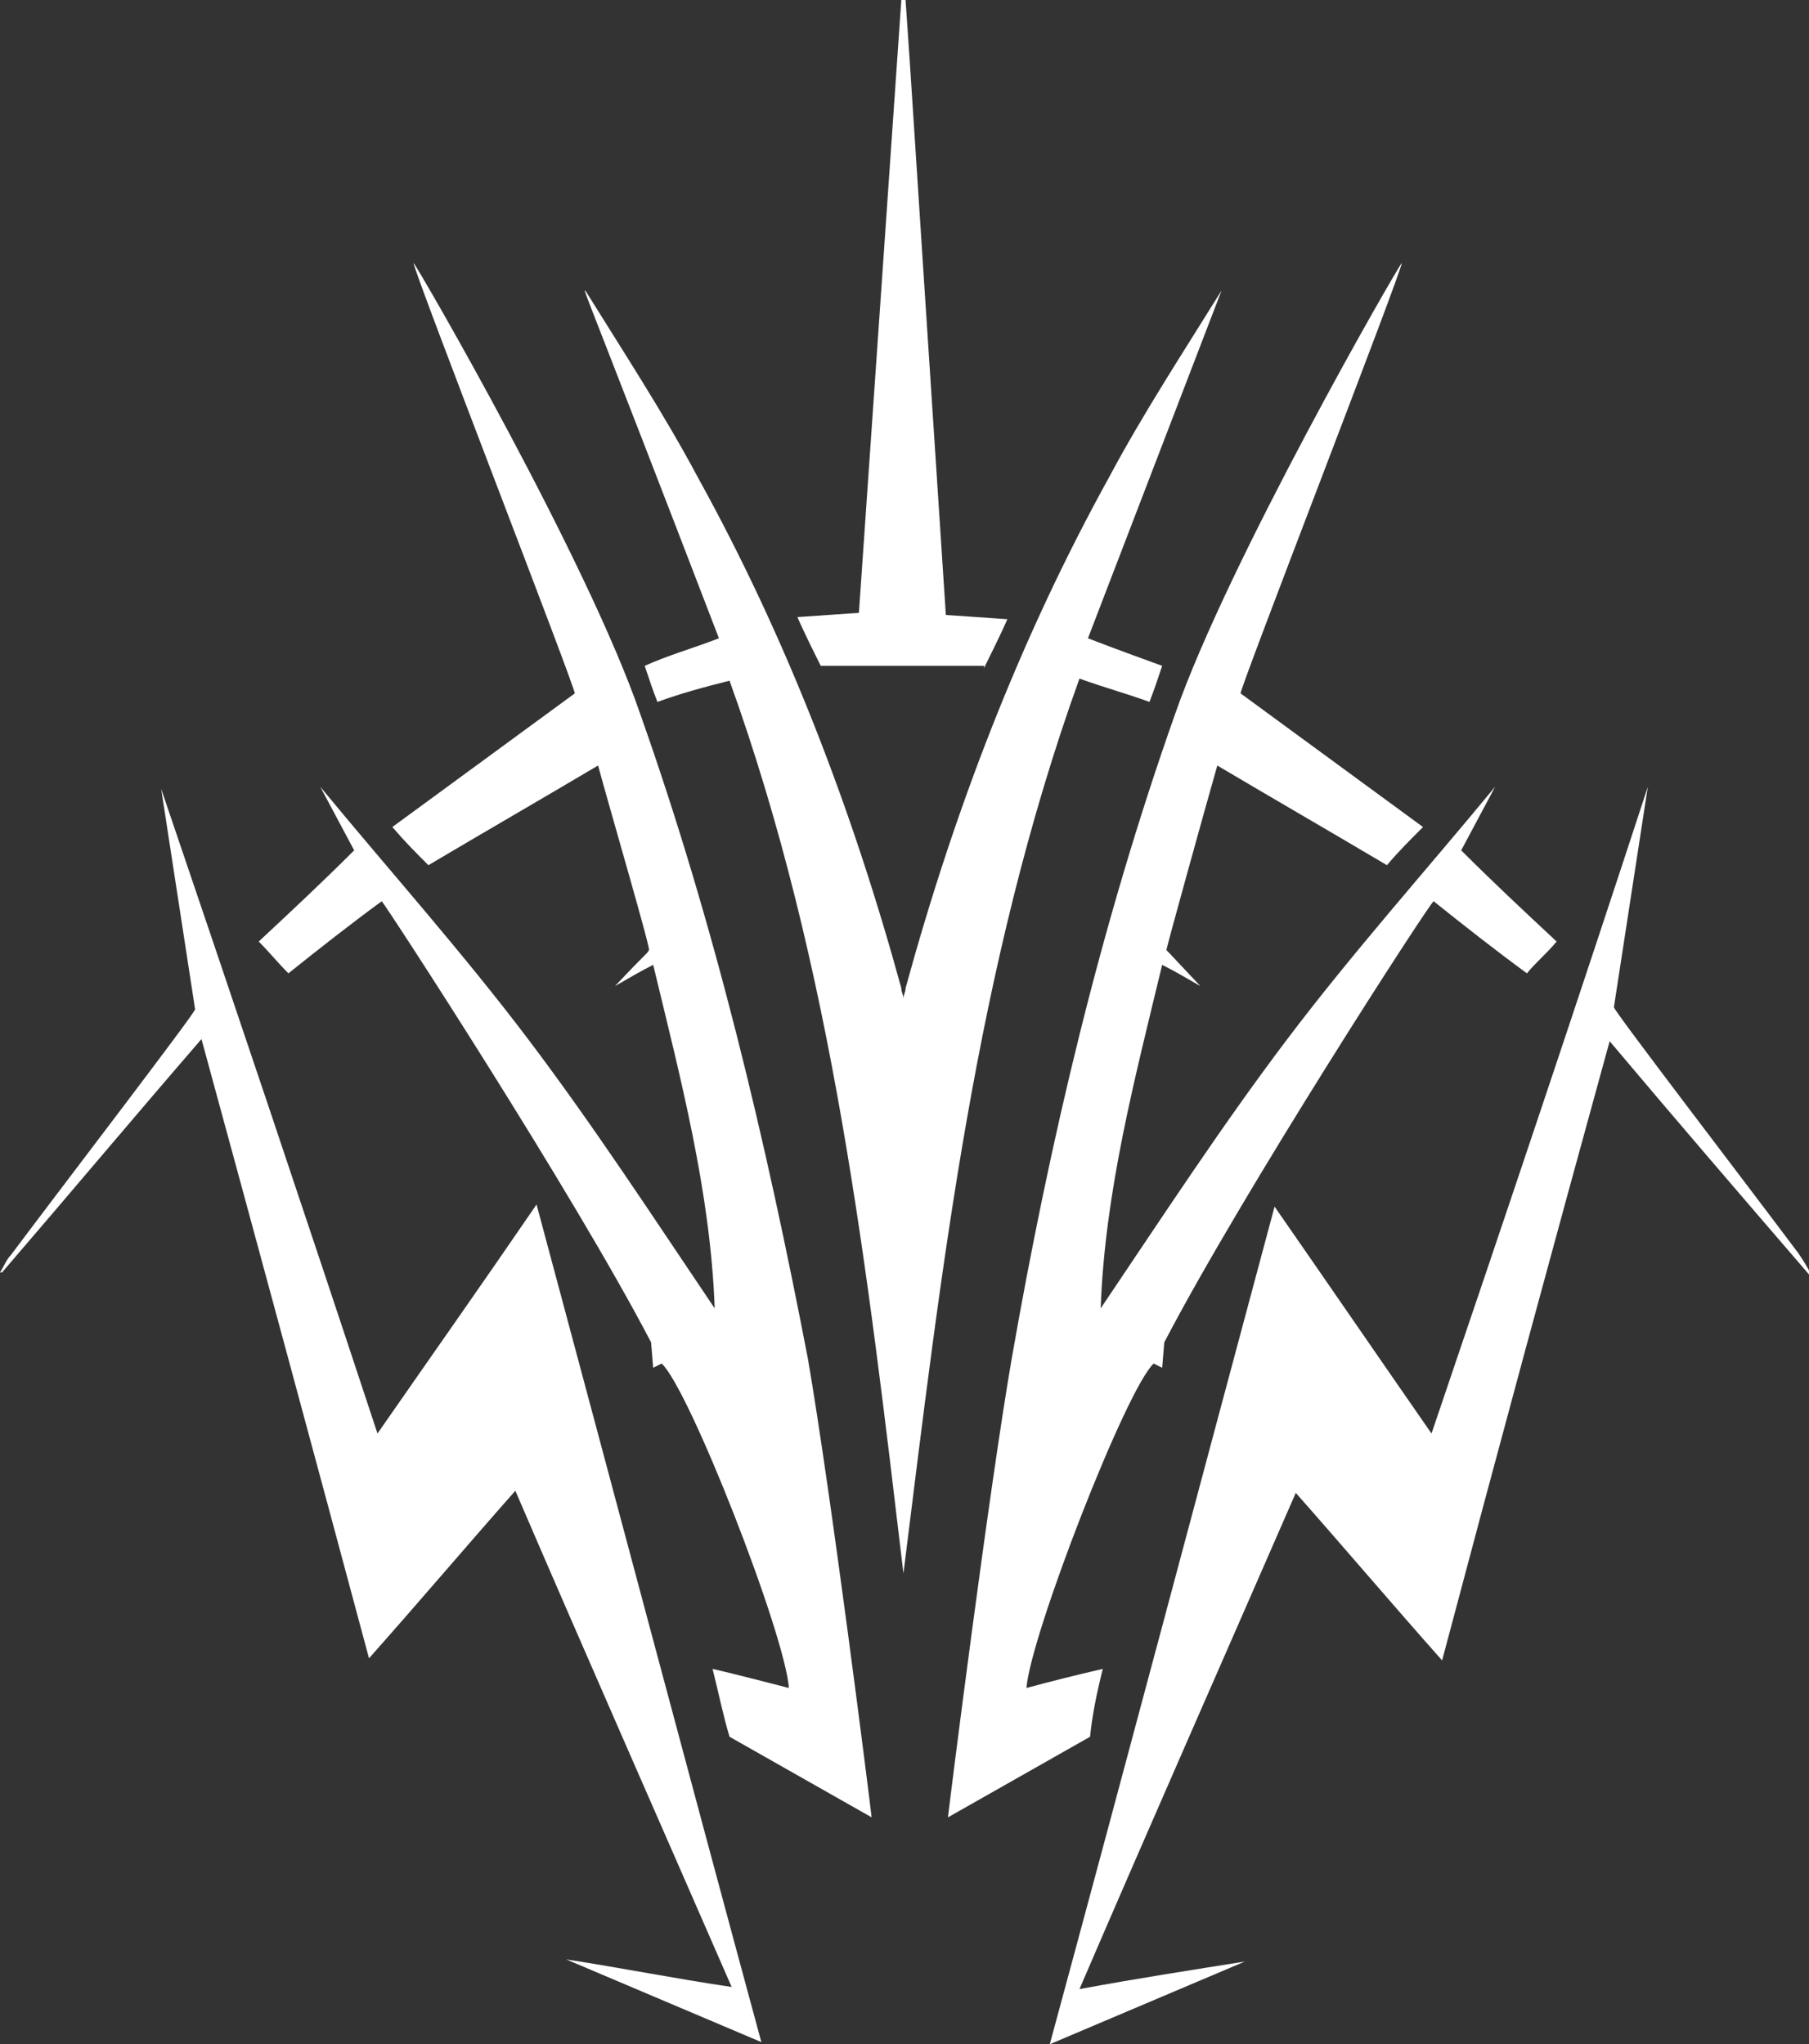 <?xml version="1.0" encoding="utf-8"?>
<!-- Generator: Adobe Illustrator 27.3.1, SVG Export Plug-In . SVG Version: 6.00 Build 0)  -->
<svg version="1.1" id="Layer_1" xmlns="http://www.w3.org/2000/svg" xmlns:xlink="http://www.w3.org/1999/xlink" x="0px" y="0px"
	 viewBox="0 0 85.3 96.4" style="enable-background:new 0 0 85.3 96.4;" xml:space="preserve">
<rect x="0" y="0" width="85.3" height="96.4" fill="#333333" stroke="none"/>
<style type="text/css">
	.st0{fill:#FFFFFF;}
</style>
<g>
	<path class="st0" d="M30.2,33.7c-2.5-7.3-10.5-21.1-10.7-21.3c0,0.4,7.7,20.2,7.6,20.3l-8.6,6.3c0.6,0.7,1.1,1.2,1.7,1.8
		c2.7-1.6,5.3-3.1,8-4.7c0.6,2.2,2.5,8.7,2.4,8.7c-0.1,0.2,0,0-1.6,1.7c0.7-0.4,1.2-0.7,1.8-1c1.3,5.4,2.7,10.7,2.9,16.2
		c-2.9-4.3-5.7-8.6-8.8-12.7c-3.1-4.1-6.5-7.9-9.8-11.9l1.6,3c-1.5,1.5-3,2.9-4.5,4.3c0.5,0.5,0.9,1,1.4,1.5
		c1.5-1.2,2.9-2.3,4.4-3.4c0.2,0.2,9,13.7,12.7,20.8l0.1,1.2l0.4-0.2c1.3,1.2,5.8,12.7,6,15.3c-1.2-0.3-2.3-0.6-3.6-0.9
		c0.3,1.2,0.5,2.2,0.8,3.2l6.7,3.8c-0.1-0.9-1.9-15.2-3-21.6C36.1,53.7,33.7,43.6,30.2,33.7"/>
	<path class="st0" d="M17.8,67.6C14.4,57.3,11,47.2,7.6,37.2l1.6,10.4c-0.1,0.3-6,8-8.7,11.6C0.3,59.4,0.2,59.7,0,60c0,0,0,0,0.1,0
		c3.1-3.6,6.2-7.3,9.4-11c2.7,9.9,5.3,19.5,7.9,29.2c2.4-2.7,4.6-5.3,6.9-7.9c3.4,7.9,6.8,15.6,10.2,23.4c-2.7-0.4-5.2-0.9-7.8-1.3
		l9.2,3.9c-3.5-12.9-7-26.1-10.6-39.5C22.7,60.6,20.3,64,17.8,67.6"/>
	<path class="st0" d="M54.2,33.1c0.2-0.5,0.4-1.1,0.6-1.7c-1.1-0.4-2.2-0.8-3.5-1.3c6.3-16.4,6.3-16.4,6.3-16.4
		c-1.8,2.9-3.7,5.8-5.3,8.8c-4.2,7.6-7.3,15.7-9.6,24.1c0,0.2-0.1,0.3-0.1,0.5c0-0.2-0.1-0.3-0.1-0.5c-2.3-8.4-5.4-16.5-9.6-24.1
		c-1.6-3-3.5-5.9-5.3-8.8c-0.1,0,0,0,6.3,16.4c-1.3,0.5-2.4,0.8-3.5,1.3c0.2,0.6,0.4,1.2,0.6,1.7c1.1-0.4,2.2-0.7,3.4-1
		c4.9,13.6,6.5,27.8,8.2,42.1c0,0,0,0.1,0,0.1c0,0,0,0,0,0c0,0,0,0,0,0c0,0,0-0.1,0-0.1C44.4,59.8,46,45.6,50.9,32
		C52,32.4,53.1,32.7,54.2,33.1"/>
	<path class="st0" d="M46.4,31.5c0.1-0.2,0.8-1.6,1.1-2.3l-2.9-0.2C42.7,0,43.1,5.8,42.7,0c0,0,0,0-0.1,0s0,0-0.1,0
		c-0.4,5.8,0,0-2,28.9l-2.9,0.2c0.3,0.7,1,2.1,1.1,2.3H46.4z"/>
	<path class="st0" d="M52,78.7c-1.3,0.3-2.5,0.6-3.6,0.9c0.2-2.5,4.7-14.1,6-15.3l0.4,0.2l0.1-1.2c3.7-7.1,12.5-20.7,12.7-20.8
		c1.5,1.2,2.9,2.3,4.4,3.4c0.4-0.5,0.9-0.9,1.4-1.5c-1.5-1.4-3-2.8-4.5-4.3l1.6-3c-3.3,4-6.7,7.8-9.8,11.9
		c-3.1,4.1-5.9,8.4-8.8,12.7c0.2-5.5,1.6-10.8,2.9-16.2c0.6,0.3,1.1,0.6,1.8,1c-1.6-1.7-1.5-1.6-1.6-1.7c0-0.1,1.8-6.6,2.4-8.7
		c2.7,1.6,5.3,3.1,8,4.7c0.5-0.6,1.1-1.2,1.7-1.8l-8.6-6.3c-0.1-0.1,7.6-19.9,7.6-20.3c-0.2,0.2-8.2,14.1-10.7,21.3
		c-3.5,9.9-5.9,20.1-7.7,30.4c-1.1,6.4-2.9,20.7-3,21.6l6.7-3.8C51.5,80.9,51.7,79.9,52,78.7"/>
	<path class="st0" d="M84.8,59.1c-2.7-3.6-8.6-11.3-8.7-11.6l1.6-10.4C74.4,47.2,71,57.3,67.5,67.6c-2.5-3.6-4.9-7.1-7.4-10.7
		C56.5,70.3,53,83.5,49.5,96.4l9.2-3.9c-2.5,0.4-5.1,0.8-7.8,1.3c3.4-7.9,6.8-15.6,10.2-23.4c2.3,2.6,4.5,5.2,6.9,7.9
		c2.6-9.8,5.2-19.4,7.9-29.2c3.2,3.8,6.3,7.4,9.4,11c0,0,0,0,0.1,0C85.2,59.7,85,59.4,84.8,59.1"/>
</g>
</svg>
